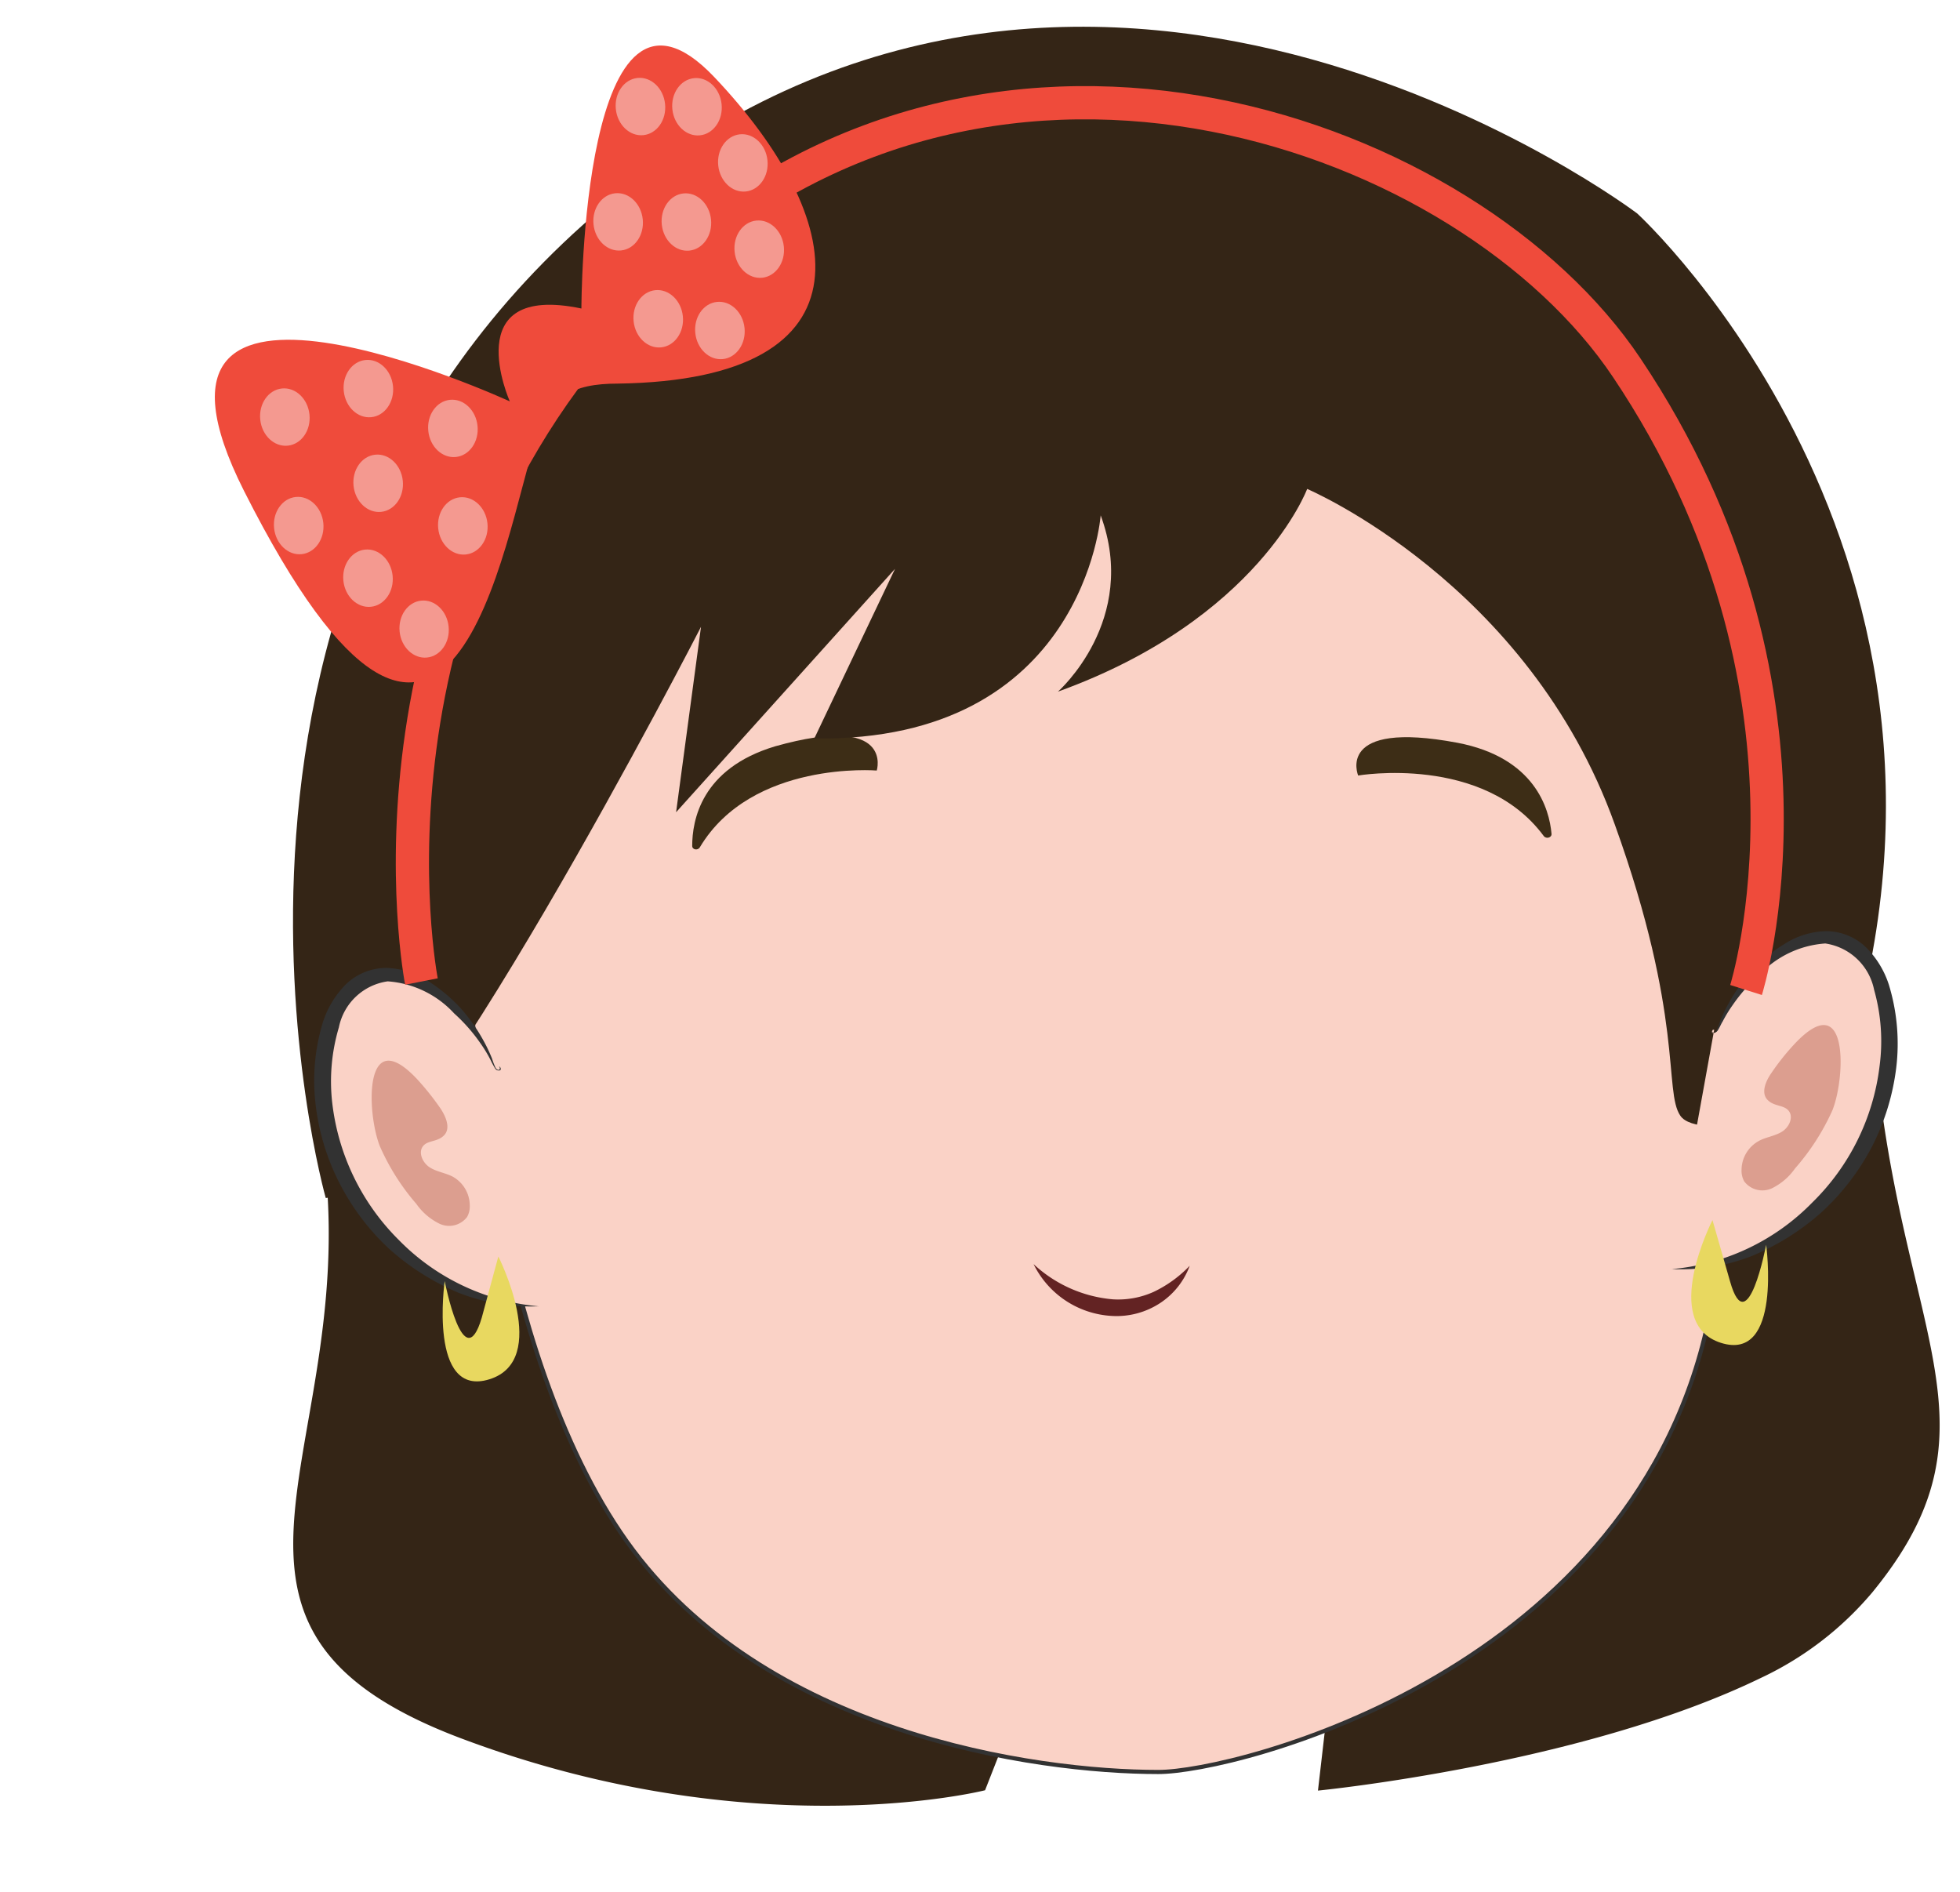 <svg id="Layer_1" data-name="Layer 1" xmlns="http://www.w3.org/2000/svg" viewBox="0 0 117.99 113.88"><defs><style>.cls-1{fill:#342516;}.cls-2,.cls-4{fill:#fad2c6;}.cls-2{stroke:#323232;stroke-width:0.25px;}.cls-2,.cls-9{stroke-miterlimit:10;}.cls-3{fill:#3d2d16;}.cls-5{fill:#632323;}.cls-6{fill:#323232;}.cls-7{fill:#dc9e8f;}.cls-8{fill:#e8d860;}.cls-9{fill:none;stroke:#ef4b3b;stroke-width:2px;}.cls-10{fill:#ef4b3b;}.cls-11{fill:#f49990;}</style></defs><path class="cls-1" d="M28.41,31.6C28,33,14.2,45.89,18.84,65.88S8.57,97.42,27.77,104.64c17.64,6.64,31.53,3.12,31.53,3.12l2.44-6.23,18.82-4.31-1.22,10.56S95.25,106.22,106,101a19.69,19.69,0,0,0,6.71-5.15c9.56-11.66-.89-17.09-.09-42.38S62.92-10.93,25.42,30.57Z"/><path class="cls-2" d="M104.17,39.91c.4,8.07.67,29.5-1.23,39.1-4.25,21.6-28.6,27.66-33.21,27.65-7.41,0-23.76-2.3-32-13.88s-9.35-32.46-9.35-32.46-6.69-20.78,7-36.9S64.34,5.83,81.38,10.11C102.19,15.33,104.17,39.91,104.17,39.91Z"/><path class="cls-3" d="M52.78,46.38S45.26,45.76,42.13,51c-.12.21-.46.15-.46-.08,0-1.51.52-4.66,5-6C53.86,42.9,52.78,46.38,52.78,46.38Z"/><path class="cls-3" d="M81.76,46.68s7.53-1.29,11.17,3.64c.15.2.49.1.47-.13-.13-1.5-1-4.59-5.66-5.48C80.35,43.32,81.76,46.68,81.76,46.68Z"/><path class="cls-4" d="M62.22,76.09c2.48,3.25,7.09,3.71,9.35.1"/><path class="cls-5" d="M62.22,76.09A8,8,0,0,0,67,78.21a5.19,5.19,0,0,0,2.45-.45,7.44,7.44,0,0,0,2.17-1.57,4.57,4.57,0,0,1-1.79,2.25,4.78,4.78,0,0,1-2.88.77A5.59,5.59,0,0,1,62.22,76.09Z"/><path class="cls-1" d="M78.69,29.43s-2.92,7.84-15,12.2c0,0,4.9-4.31,2.57-10.61,0,0-1,13.66-17.24,13.43l4.86-10.21L40.7,48.89l1.5-11.16s-17.46,34-22.59,34.38c0,0-10.78-38,18.08-60.76s60.87,1.5,60.87,1.5,23.65,21.63,11.5,54.06c0,0-7.84,1.87-8.91.24-1-1.47.24-5.92-3.94-17.52C92,35.08,78.69,29.43,78.69,29.43Z"/><path class="cls-4" d="M30,64.23c.08-.12.22.17.06.19s-.26-.16-.31-.3a10.13,10.13,0,0,0-3.21-4.2,5,5,0,0,0-3.59-1.25c-1.83.26-2.83,2-3.2,3.66a13.11,13.11,0,0,0,.82,8c1.92,4.47,6.68,8.26,11.92,8.27"/><path class="cls-6" d="M30,64.23c.08-.1.21.11.11.19a.25.25,0,0,1-.3-.1,5.77,5.77,0,0,1-.29-.54,8.2,8.2,0,0,0-.61-1A10.28,10.28,0,0,0,27.34,61a6,6,0,0,0-4-1.93,3.49,3.49,0,0,0-2.94,2.77A11.37,11.37,0,0,0,20,66.38a13.87,13.87,0,0,0,4,8.25,13.46,13.46,0,0,0,8.43,4,12,12,0,0,1-4.79-.8,14.88,14.88,0,0,1-4.17-2.62,14.24,14.24,0,0,1-3-3.93A13.91,13.91,0,0,1,19,66.49a12.07,12.07,0,0,1,.45-5,5.74,5.74,0,0,1,1.36-2.23,3.54,3.54,0,0,1,2.46-1,5,5,0,0,1,2.47.77,9.8,9.8,0,0,1,1.92,1.58,10.42,10.42,0,0,1,1.43,2,9.4,9.4,0,0,1,.53,1.11,4.48,4.48,0,0,0,.21.55c.05.08.14.15.22.12S30.08,64.14,30,64.23Z"/><path class="cls-7" d="M25.15,65a16.46,16.46,0,0,1,1.38,1.74c.32.49.61,1.18.2,1.6s-1,.28-1.28.67,0,1,.44,1.27.95.32,1.39.56a2,2,0,0,1,1,1.71,1.31,1.31,0,0,1-.16.7,1.36,1.36,0,0,1-1.66.41,3.67,3.67,0,0,1-1.4-1.2A13.65,13.65,0,0,1,22.87,69C22.07,67,21.87,61.46,25.15,65Z"/><path class="cls-8" d="M30,75.63s3.17,6.23-.53,7.39-2.7-5.91-2.7-5.91S27.91,83,29,79.32Z"/><path class="cls-4" d="M103.19,62c-.07-.12-.22.17-.06.18s.26-.15.32-.29a10.07,10.07,0,0,1,3.22-4.19,5,5,0,0,1,3.6-1.23c1.83.26,2.82,2,3.19,3.67a13.09,13.09,0,0,1-.87,8c-1.93,4.47-6.7,8.23-12,8.23"/><path class="cls-6" d="M103.19,62c-.09-.09-.15.13-.09.16a.22.22,0,0,0,.22-.12,4.5,4.5,0,0,0,.22-.55,9.4,9.4,0,0,1,.53-1.11,10.28,10.28,0,0,1,1.44-2,9.21,9.21,0,0,1,1.93-1.57,4.82,4.82,0,0,1,2.46-.76,3.47,3.47,0,0,1,2.46,1,5.6,5.6,0,0,1,1.35,2.23,12.13,12.13,0,0,1,.44,5,14.18,14.18,0,0,1-1.47,4.76A14.41,14.41,0,0,1,109.62,73a14.9,14.9,0,0,1-4.18,2.61,11.82,11.82,0,0,1-4.8.78,13.47,13.47,0,0,0,8.45-4,13.8,13.8,0,0,0,4.06-8.23,11.36,11.36,0,0,0-.33-4.58,3.52,3.52,0,0,0-2.94-2.79,6,6,0,0,0-4,1.92,9.87,9.87,0,0,0-1.57,1.78,8.2,8.2,0,0,0-.61,1c-.11.17-.17.36-.3.54a.25.25,0,0,1-.3.1C103,62.15,103.11,61.94,103.19,62Z"/><path class="cls-7" d="M108,62.87a14.44,14.44,0,0,0-1.38,1.74c-.33.48-.62,1.17-.22,1.59s1,.29,1.29.68,0,1-.45,1.26-1,.32-1.4.56a2,2,0,0,0-1,1.7,1.33,1.33,0,0,0,.16.71,1.37,1.37,0,0,0,1.66.42,3.67,3.67,0,0,0,1.4-1.2,13.94,13.94,0,0,0,2.25-3.5C111.1,64.86,111.32,59.3,108,62.87Z"/><path class="cls-8" d="M103.09,73.44s-3.19,6.22.51,7.39,2.72-5.9,2.72-5.9-1.12,5.91-2.17,2.21Z"/><path class="cls-9" d="M25.37,59.08s-4.95-25.32,15-43.28S88.47,8,97.93,22.14c12.92,19.27,7.18,37.45,7.18,37.45"/><path class="cls-10" d="M35,18.57s0-22.36,8-13.93S53,22.86,37.19,23.09c-2.76,0-4.09.79-4.94,3.37-1.93,5.85-5.05,27.88-17.56,3.09-8.39-16.62,16-5.39,16-5.39S27.5,17,35,18.57Z"/><ellipse class="cls-11" cx="17.15" cy="25.11" rx="1.49" ry="1.73" transform="translate(-2.48 1.88) rotate(-5.87)"/><ellipse class="cls-11" cx="27.86" cy="31.66" rx="1.49" ry="1.73" transform="translate(-3.09 3.01) rotate(-5.87)"/><ellipse class="cls-11" cx="41.32" cy="13.37" rx="1.49" ry="1.73" transform="translate(-1.15 4.29) rotate(-5.87)"/><ellipse class="cls-11" cx="45.7" cy="15" rx="1.49" ry="1.73" transform="translate(-1.29 4.75) rotate(-5.87)"/><ellipse class="cls-11" cx="44.72" cy="9.81" rx="1.49" ry="1.73" transform="translate(-0.77 4.62) rotate(-5.87)"/><ellipse class="cls-11" cx="41.96" cy="6.43" rx="1.49" ry="1.73" transform="translate(-0.44 4.32) rotate(-5.87)"/><ellipse class="cls-11" cx="43.34" cy="19.9" rx="1.49" ry="1.73" transform="translate(-1.81 4.53) rotate(-5.87)"/><ellipse class="cls-11" cx="38.55" cy="6.42" rx="1.49" ry="1.73" transform="translate(-0.45 3.97) rotate(-5.87)"/><ellipse class="cls-11" cx="37.21" cy="13.36" rx="1.49" ry="1.73" transform="translate(-1.17 3.87) rotate(-5.87)"/><ellipse class="cls-11" cx="39.62" cy="19.19" rx="1.49" ry="1.73" transform="translate(-1.75 4.15) rotate(-5.87)"/><ellipse class="cls-11" cx="22.17" cy="23.39" rx="1.49" ry="1.73" transform="translate(-2.27 2.39) rotate(-5.87)"/><ellipse class="cls-11" cx="22.15" cy="34.8" rx="1.49" ry="1.73" transform="translate(-3.44 2.45) rotate(-5.87)"/><ellipse class="cls-11" cx="17.98" cy="31.64" rx="1.49" ry="1.73" transform="translate(-3.14 2) rotate(-5.87)"/><ellipse class="cls-11" cx="22.76" cy="29.09" rx="1.49" ry="1.73" transform="translate(-2.85 2.48) rotate(-5.87)"/><ellipse class="cls-11" cx="25.74" cy="37.99" rx="1.49" ry="1.73" transform="matrix(0.99, -0.1, 0.1, 0.99, -3.75, 2.83)"/><ellipse class="cls-11" cx="27.26" cy="25.79" rx="1.49" ry="1.73" transform="translate(-2.49 2.92) rotate(-5.87)"/></svg>